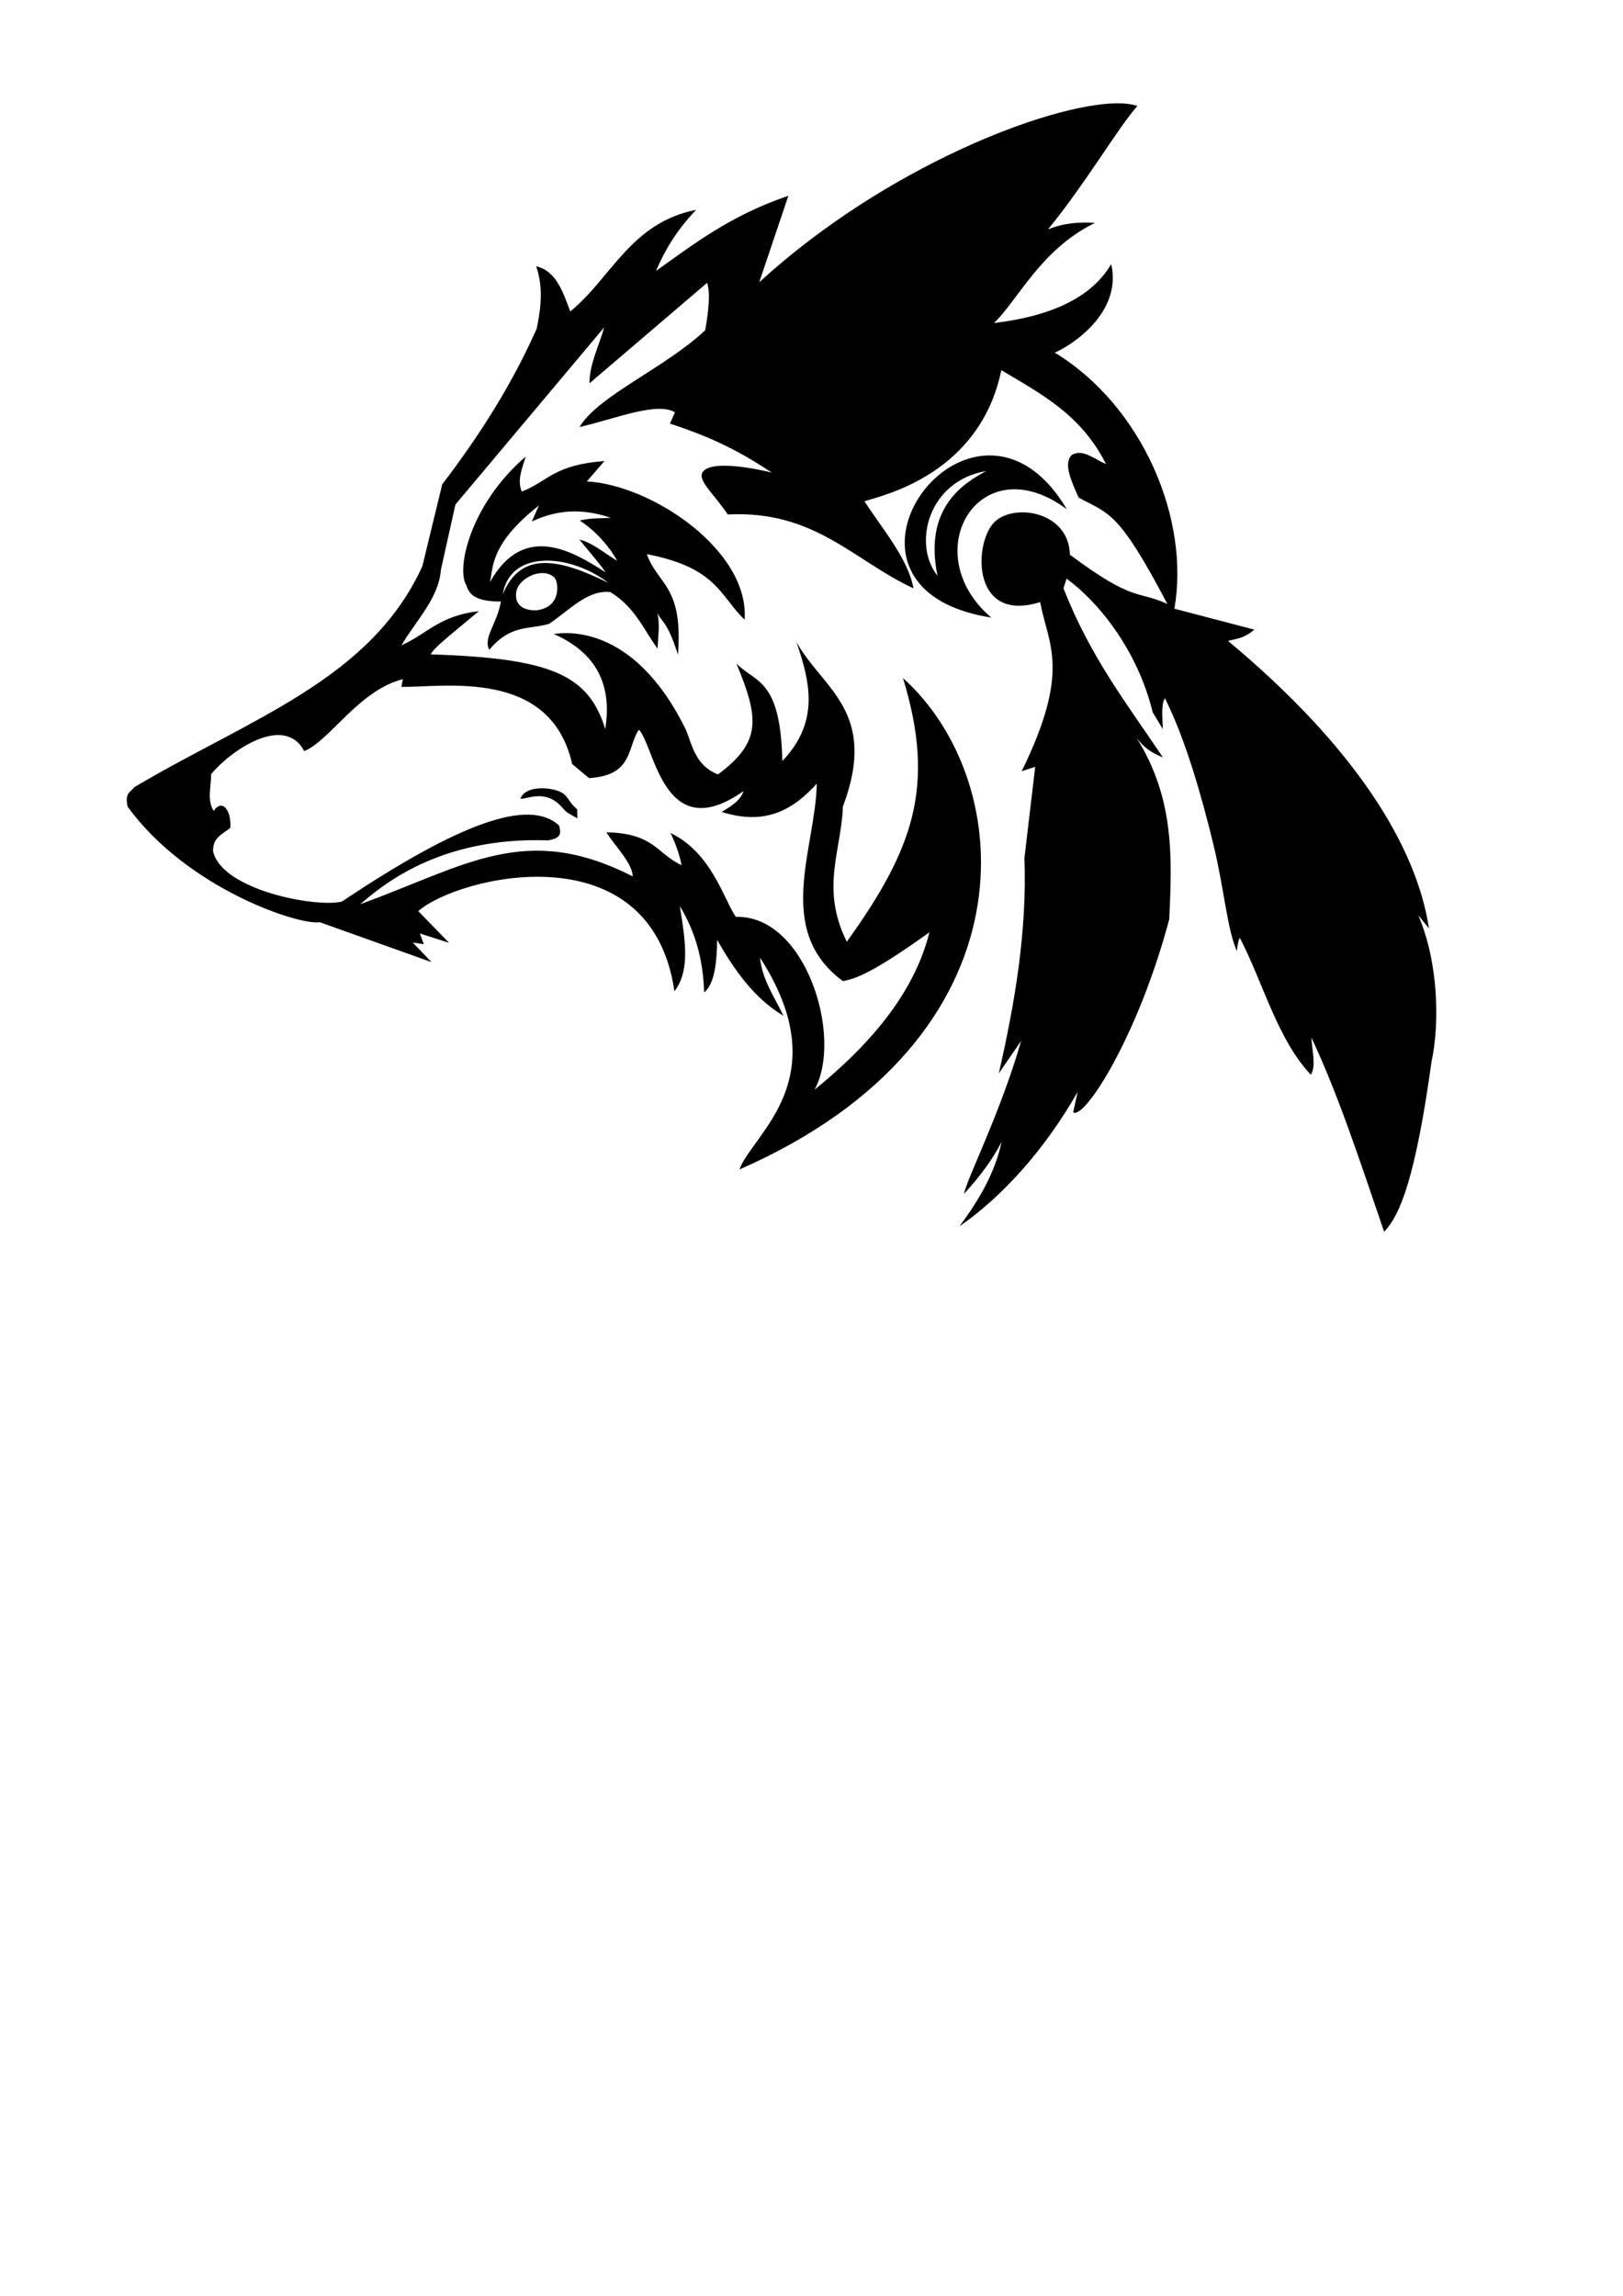 <?xml version="1.0" encoding="UTF-8" standalone="no"?>
<!-- Created with Inkscape (http://www.inkscape.org/) -->

<svg
   xmlns:dc="http://purl.org/dc/elements/1.1/"
   xmlns:cc="http://creativecommons.org/ns#"
   xmlns:rdf="http://www.w3.org/1999/02/22-rdf-syntax-ns#"
   xmlns:svg="http://www.w3.org/2000/svg"
   xmlns="http://www.w3.org/2000/svg"
   xmlns:sodipodi="http://sodipodi.sourceforge.net/DTD/sodipodi-0.dtd"
   xmlns:inkscape="http://www.inkscape.org/namespaces/inkscape"
   width="744.094"
   height="1052.362"
   id="svg2"
   version="1.1"
   inkscape:version="0.48.3.1 r9886"
   sodipodi:docname="Переведено в вектор. Original_Drawing_For_Tatto0_by_EvyWolf_133.svg"
   inkscape:export-filename="/home/freeghost/Dropbox/AD&amp;D/Альманах/Иллюстрации/Существа/Волки и оборотни/Переведено в вектор. Original_Drawing_For_Tatto0_by_EvyWolf_133.png"
   inkscape:export-xdpi="90"
   inkscape:export-ydpi="90">
  <defs
     id="defs4" />
  <sodipodi:namedview
     id="base"
     pagecolor="#ffffff"
     bordercolor="#666666"
     borderopacity="1.0"
     inkscape:pageopacity="0.0"
     inkscape:pageshadow="2"
     inkscape:zoom="0.98994949"
     inkscape:cx="143.94003"
     inkscape:cy="704.32357"
     inkscape:document-units="px"
     inkscape:current-layer="layer1"
     showgrid="false"
     inkscape:window-width="1920"
     inkscape:window-height="1020"
     inkscape:window-x="0"
     inkscape:window-y="0"
     inkscape:window-maximized="1" />
  <g
     inkscape:label="Layer 1"
     inkscape:groupmode="layer"
     id="layer1">
    <path
       id="path3813"
       style="fill:#000000;fill-opacity:1;stroke:none"
       d="m 512.013,47.362 c -31.271,0.284 -106.212,29.201 -163.938,82.031 l 13.375,-39.656 c -26.681,9.077 -43.114,21.988 -60.719,34.469 3.906,-9.005 9.018,-18.191 18.438,-28.031 -30.13,6.017 -38.616,30.948 -57.719,46.594 -3.411,-9.124 -6.524,-18.623 -15.656,-20.719 3.304,9.353 2.284,18.969 0.25,28.656 -11.46,25.747 -26.022,48.642 -43.312,71.344 l -9.094,37.5 c -23.718,52.018 -78.796,69.698 -132.062,101.281 -1.547,2.237 -4.572,2.409 -3.031,8.969 27.299,37.633 78.926,54.558 88,52.906 l 51.281,18.312 -8.594,-8.969 5.062,0.75 -1.781,-4.906 13.375,4.281 -14.125,-14.531 c 18.197,-16.009 106.697,-37.556 117.438,36.75 7.579,-9.862 4.717,-24.567 2.5,-39 7.645,12.532 10.707,25.791 11.125,39.5 3.598,-2.795 5.87,-9.867 5.938,-24.094 7.925,13.835 16.846,26.675 30.438,34.844 -4.163,-8.658 -9.838,-16.76 -10.75,-26.656 35.818,55.556 -3.415,80.645 -9.469,97.094 136.651,-59.814 127.766,-178.05 75,-225.25 15.283,49.867 4.478,78.728 -25.75,120.844 -12.204,-24.447 -2.487,-41.756 -1.781,-62 16.467,-43.581 -9.447,-53.967 -21.312,-75.375 6.263,18.301 10.759,36.561 -6.469,54.531 -0.81,-38.036 -12.426,-35.768 -21.062,-44.688 10.674,25.533 11.337,36.12 -8.469,50.875 -10.021,-4.144 -11.577,-12.51 -14.531,-20.188 -24.603,-50.598 -57.458,-44.577 -60.719,-44.219 19.631,8.641 26.856,23.475 23.594,43.562 -7.671,-24.757 -24.411,-32.432 -80.031,-34.219 1.761,-3.246 6.75,-6.959 22.094,-19.812 -18.325,2.141 -23.675,10.436 -35.5,15.656 6.67,-11.319 17.12,-21.642 18.062,-34.469 l 6.688,-30.062 68.188,-81.188 c -2.346,8.527 -6.768,16.798 -6.719,25.625 l 53.938,-46.062 c 1.586,4.925 0.599,13.028 -0.875,21.719 -18.121,17.145 -49.026,29.974 -57.625,44.375 16.181,-3.65 35.311,-11.727 43.75,-6.75 l -2.312,5.188 c 21,6.85 33.048,13.484 46.75,22.469 0,0 -25.267,-6.481 -31.188,-0.906 -3.927,3.698 4.15,10.016 10.969,20.094 39.951,-2.036 57.872,21.277 85.125,33.844 -2.419,-13.458 -14.174,-27.088 -22.469,-39.906 8.788,-2.791 52.834,-12.419 62.75,-60.094 17.755,10.64 36.537,20.174 47.969,43.031 -5.251,-2.154 -10.621,-7.184 -15.656,-4.156 -3.964,3.853 -0.347,11.734 3.156,19.562 13.809,7.528 18.141,5.781 40.656,48.75 -13.718,-6.368 -14.923,-0.39 -44.688,-22.594 -0.436,-20.433 -26.983,-23.909 -35.219,-14.281 -9.093,10.631 -9.154,45.71 21.562,36 3.786,19.821 14.255,31.124 -8.438,77.531 l 6.188,-2.031 -4.938,41.781 c 1.241,33.053 -4.242,65.933 -11.75,98.75 l 10.25,-14.906 c -9.609,33.474 -25.315,64.069 -26.156,70.094 6.405,-7.038 12.438,-14.584 17.188,-23.75 -3.12,14.401 -10.514,26.858 -19.312,38.656 19.119,-13.137 38.914,-34.775 54.188,-61.594 l -2.062,9.312 c 4.839,3.848 29.655,-34.258 44.062,-88.531 1.209,-27.541 2.6,-55.057 -15,-83.062 4.515,5.859 8.271,7.261 12.094,8.969 -16.046,-23.98 -33.139,-45.696 -45.594,-77.531 l 1.406,-4.438 c 14.077,10.227 32.396,32.15 39.531,61.375 l 4.594,7.562 c -0.147,-5.848 -0.817,-10.924 0.938,-14.156 9.48,18.757 17.001,45.38 22.344,67.406 4.8,19.789 6.25,38.59 10.656,48.531 0.49,-3.946 0.885,-5.443 1.375,-6.062 10.859,20.919 17.143,46.392 32.562,62.75 2.506,-4.006 0.534,-11.095 0.25,-17.031 12.149,25.767 21.7,54.886 33.344,89 7.538,-7.687 14.493,-25.779 21.719,-77.844 3.765,-17.285 3.288,-45.578 -6.062,-67.219 l 4.906,6.031 c -5.66,-37.549 -33.774,-83.23 -92.156,-131.812 3.861,-0.973 7.564,-1.154 12.062,-5.156 l -36.625,-9.594 c 7.211,-40.969 -14.57,-92.864 -54.844,-117.375 6.727,-2.763 31.117,-17.825 25.875,-40.594 -9.235,15.78 -28.413,24.023 -53.781,27.031 10.807,-10.08 21.29,-33.713 46.344,-45.906 -6.901,-0.425 -13.969,-0.076 -21.531,2.969 17.384,-21.261 31.968,-46.396 40.969,-56.563 -2.41,-0.837 -5.597,-1.254 -9.438,-1.219 z M 453.232,208.768 c -36.396,0.57 -64.796,63.957 1.219,74.312 -34.891,-29.823 -5.328,-79.34 34.656,-49.656 -10.708,-18.056 -23.743,-24.846 -35.875,-24.656 z m -1.094,7.156 c -10.107,5.439 -28.855,16.72 -22.312,48.031 -11.527,-14.48 -4.412,-43.514 22.312,-48.031 z m -267.469,95.406 -0.625,3.531 c 19.516,0.259 68.378,-8.682 78.281,35.375 l 7.719,6.438 c 20.38,-1.304 17.322,-13.808 22.844,-22.219 7.34,7.483 11.234,54.097 48,28.156 -1.396,4.407 -5.816,7.046 -10.031,9.562 20.815,6.638 33.395,-1.73 43.625,-12.969 -0.615,29.831 -19.728,67.194 11.969,90.531 5.992,-1.15 13.539,-3.674 39.656,-22.375 -5.674,22.726 -21.067,46.546 -52.656,72.125 13.243,-24.132 -4.111,-80.218 -36.094,-79.188 -5.528,-8.042 -11.106,-29.423 -29.938,-38.469 2.312,4.763 4.131,9.987 5.062,14.75 -11.228,-5.13 -12.508,-14.654 -34.469,-15.062 4.381,6.948 11.794,13.916 12.094,20.219 -49.26,-25.076 -76.136,-5.013 -125,12.75 9.477,-7.9 35.539,-31.009 86.125,-29.281 6.584,-0.992 5.867,-3.72 5.094,-6.781 -13.632,-12.687 -45.451,-1.341 -99.531,34.812 -11.313,3.002 -55.206,-5.107 -59.125,-23.125 -0.045,-6.359 4.455,-7.762 7.906,-10.625 0.641,-7.383 -3.383,-13.834 -7.625,-7.781 -3.166,-5.007 -1.09,-11.186 -1.156,-16.812 8.716,-10.693 33.531,-27.896 42.687,-10.594 11.791,-4.795 24.976,-27.828 45.188,-32.969 z m 56.344,-102.031 c -25.377,21.78 -32.035,51.519 -27.156,59.094 1.326,4.321 4.468,7.351 15.781,7.344 -1.726,10.296 -8.293,16.614 -5.312,22.094 9.922,-11.841 18.396,-9.148 27.406,-11.875 9.176,-6.103 17.747,-15.829 28.156,-14.531 11.382,7.059 15.085,17.02 21.594,25.906 0.154,-5.43 1.237,-10.883 -0.125,-16.312 2.29,4.415 4.663,3.971 9.469,19.094 2.415,-31.813 -9.095,-31.769 -14.281,-46.094 32.332,6.181 33.48,19.225 44.844,30.031 2.2,-31.817 -42.65,-61.796 -72.344,-63.375 l 8.062,-9.344 c -23.289,1.79 -25.684,9.21 -37.875,14 -2.287,-5.345 0.243,-10.686 1.781,-16.031 z m 6.031,22.438 -3.219,7.312 c 7.417,-3.395 19.186,-7.539 36.188,-1.688 -4.299,0.275 -9.351,0.033 -14.219,1.25 7.921,5.153 14.047,12.681 17.156,18.469 -5.797,-3.503 -11.728,-8.558 -17.312,-9.719 6.448,7.857 9.508,11.299 12.031,15 -13.734,-8.713 -37.2,-23.887 -53.031,4.469 1.53,-6.816 0.062,-17.521 22.406,-35.094 z m 4.156,25.25 c 9.096,0.114 19.494,3.902 27.719,10.188 -22.376,-11.011 -40.05,-15.028 -48.438,5.281 1.668,-10.346 9.407,-15.031 18.906,-15.438 0.594,-0.025 1.206,-0.039 1.812,-0.031 z m -3.188,5.719 c 2.26,-0.14 4.445,0.426 6.094,1.969 1.962,1.796 3.672,13.69 -8.219,15.094 -8.462,0.144 -10.009,-4.786 -9.094,-8.938 0.907,-4.114 6.247,-7.817 11.219,-8.125 z m -9.412,103.43 c 1.958,-5.733 12.076,-5.473 17.254,-3.595 4.878,1.77 4.147,4.652 8.757,8.393 l 0.126,4.167 c -6.957,-3.71 -4.913,-3.077 -8.176,-6.219 -7.27,-7 -15.282,-2.416 -17.962,-2.746 z"
       inkscape:connector-curvature="0"
       sodipodi:nodetypes="sccccccccccccccccccccccccccccccccccccccccccccccccscccccccccscccccccccccccccccccscccccccccccccccccssccsccccccccccccccccccccccccccccccccccccccccccccccccccccccccsccsccsscsccsc" />
  </g>
</svg>
